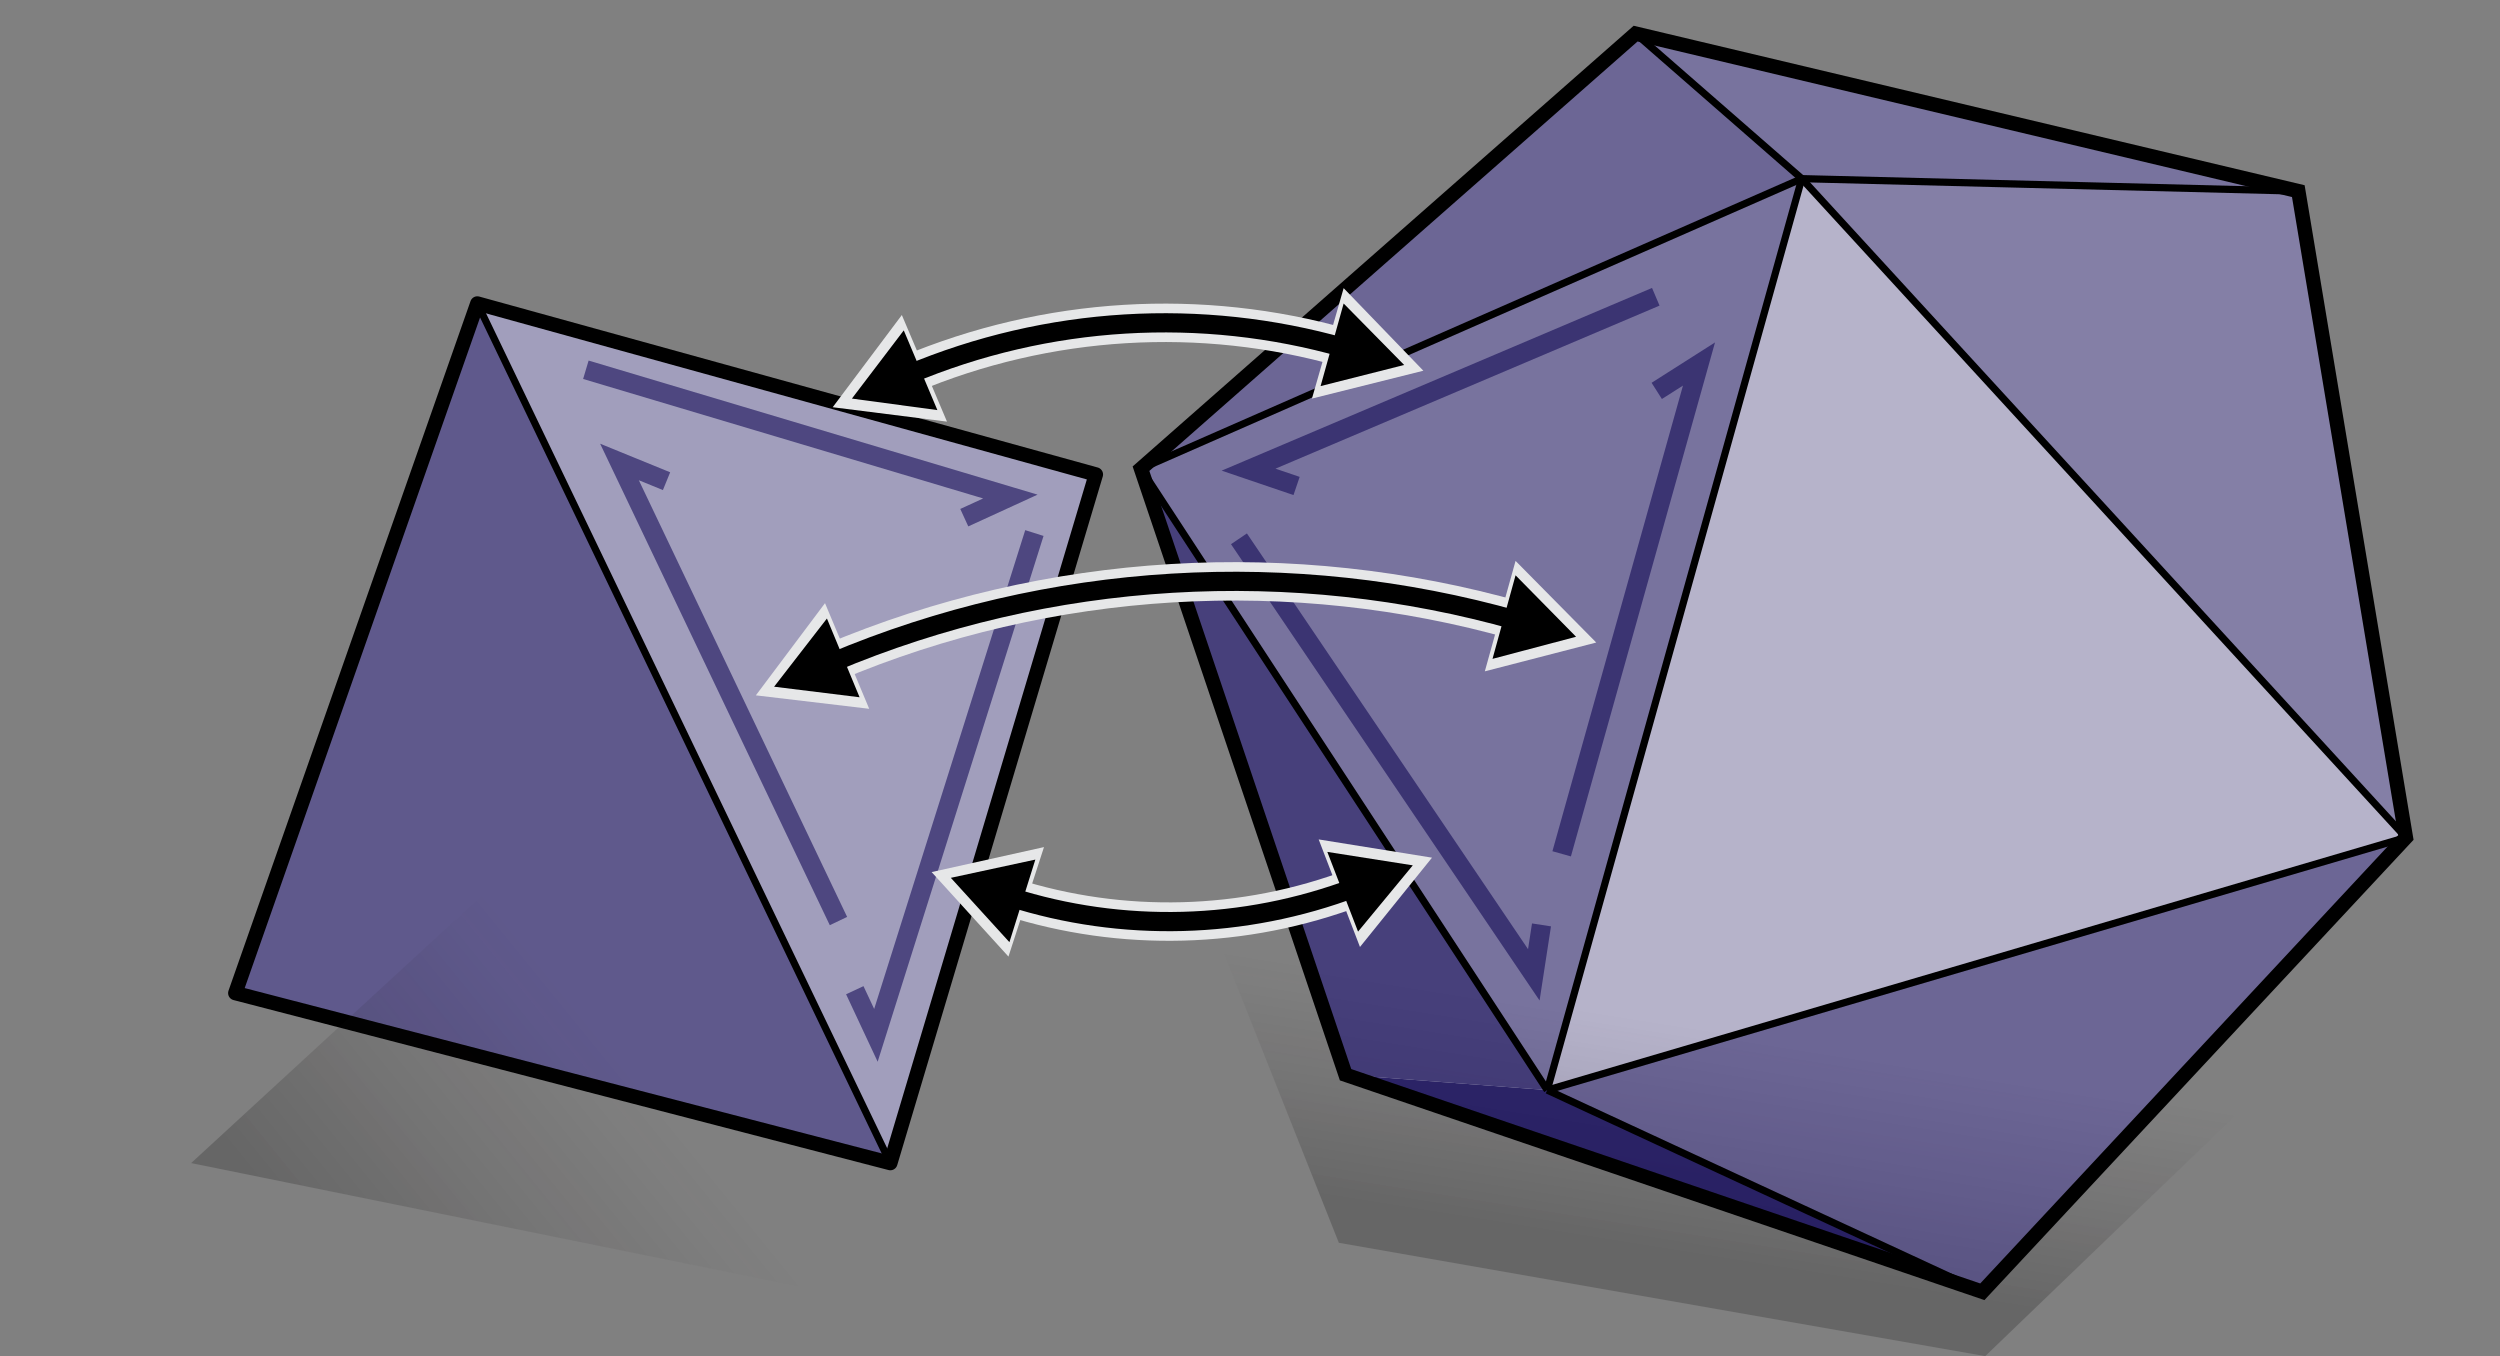 <?xml version="1.0" encoding="utf-8"?>
<!-- Generator: Adobe Illustrator 27.2.0, SVG Export Plug-In . SVG Version: 6.00 Build 0)  -->
<svg version="1.1" id="Layer_1" xmlns="http://www.w3.org/2000/svg" xmlns:xlink="http://www.w3.org/1999/xlink" x="0px" y="0px"
	 viewBox="0 0 260.3 141.2" style="enable-background:new 0 0 260.3 141.2;" xml:space="preserve">
<rect x="0" y="0" width="260.3" height="141.2" fill="#808080" stroke="none"/>
<style type="text/css">
	.st0{display:none;fill:none;stroke:#000000;stroke-width:0.54;stroke-miterlimit:10;}
	.st1{fill:#FFFFFF;}
	.st2{opacity:0.2;fill:url(#SVGID_1_);}
	.st3{opacity:0.3;fill:#0A014F;}
	.st4{opacity:0.5;fill:#0A014F;}
	.st5{opacity:0.55;fill:#0A014F;}
	.st6{opacity:0.6;fill:#0A014F;}
	.st7{opacity:0.75;fill:#0A014F;}
	.st8{opacity:0.85;fill:#0A014F;}
	.st9{fill:none;stroke:#000000;stroke-width:1.5;stroke-miterlimit:10;}
	.st10{fill:none;stroke:#000000;stroke-width:0.75;stroke-miterlimit:10;}
	.st11{opacity:0.38;fill:#0A014F;}
	.st12{opacity:0.65;fill:#0A014F;}
	.st13{fill:none;stroke:#000000;stroke-width:1.5;stroke-linejoin:round;stroke-miterlimit:10;}
	.st14{fill:none;stroke:#000000;stroke-width:0.75;stroke-linejoin:round;stroke-miterlimit:10;}
	.st15{opacity:0.2;fill:url(#SVGID_00000101790306965809125100000002468428983970002363_);}
	.st16{opacity:0.55;fill:none;stroke:#0A014F;stroke-width:2;stroke-miterlimit:10;}
	.st17{fill:none;stroke:#E6E7E8;stroke-width:4;stroke-miterlimit:10;}
	.st18{fill:#E6E7E8;}
	.st19{fill:none;stroke:#000000;stroke-width:2;stroke-miterlimit:10;}
</style>
<line class="st0" x1="23.2" y1="111.9" x2="44.3" y2="113.5"/>
<g>
	<polygon class="st1" points="170.3,3.5 118.8,48.8 140.1,111.9 206.4,134.5 250.5,87.2 239.3,19.9 	"/>
	<linearGradient id="SVGID_1_" gradientUnits="userSpaceOnUse" x1="185.862" y1="65.524" x2="175.464" y2="130.515">
		<stop  offset="0.644" style="stop-color:#231F20;stop-opacity:0"/>
		<stop  offset="1" style="stop-color:#000000"/>
	</linearGradient>
	<polygon class="st2" points="121.3,83.8 157.1,61.8 209.4,69.3 240.6,108.6 206.7,141.2 139.4,129.4 	"/>
	<g>
		<polygon class="st3" points="187.6,18.6 161.1,113.5 250.5,87.2 		"/>
		<polygon class="st4" points="187.6,18.6 250.5,87.2 239.3,19.9 		"/>
		<polygon class="st5" points="187.6,18.6 239.3,19.9 170.3,3.5 		"/>
		<polygon class="st5" points="187.6,18.6 118.8,48.8 161.1,113.5 		"/>
		<polygon class="st6" points="187.6,18.6 170.3,3.5 118.8,48.8 		"/>
		<polygon class="st7" points="118.8,48.8 140.1,111.9 161.1,113.5 		"/>
		<polygon class="st6" points="161.1,113.5 206.4,134.5 250.5,87.2 		"/>
		<polygon class="st8" points="140.1,111.9 206.4,134.5 161.1,113.5 		"/>
	</g>
	<polygon class="st9" points="170.3,3.5 118.8,48.8 140.1,111.9 206.4,134.5 250.5,87.2 239.3,19.9 	"/>
	<g>
		<line class="st10" x1="187.6" y1="18.6" x2="250.5" y2="87.2"/>
		<line class="st10" x1="161.1" y1="113.5" x2="187.6" y2="18.6"/>
		<line class="st10" x1="187.6" y1="18.6" x2="170.3" y2="3.5"/>
		<line class="st10" x1="187.6" y1="18.6" x2="118.8" y2="48.8"/>
		<line class="st10" x1="161.1" y1="113.5" x2="118.8" y2="48.8"/>
		<line class="st10" x1="161.1" y1="113.5" x2="206.4" y2="134.5"/>
		<line class="st10" x1="161.1" y1="113.5" x2="250.5" y2="87.2"/>
		<line class="st10" x1="187.6" y1="18.6" x2="239.3" y2="19.9"/>
	</g>
</g>
<polygon class="st1" points="114.1,49.4 92.7,121.1 24.5,103.4 49.7,31.6 "/>
<polygon class="st11" points="114.1,49.4 92.7,121.1 49.7,31.6 "/>
<polygon class="st12" points="92.7,121.1 24.5,103.4 49.7,31.6 "/>
<polygon class="st13" points="114.1,49.4 92.7,121.1 24.5,103.4 49.7,31.6 "/>
<line class="st14" x1="92.7" y1="121.1" x2="49.7" y2="31.6"/>
<linearGradient id="SVGID_00000141414201529664210990000002493448405812440199_" gradientUnits="userSpaceOnUse" x1="122.937" y1="75.829" x2="42.019" y2="141.569">
	<stop  offset="0.644" style="stop-color:#231F20;stop-opacity:0"/>
	<stop  offset="1" style="stop-color:#000000"/>
</linearGradient>
<polygon style="opacity:0.2;fill:url(#SVGID_00000141414201529664210990000002493448405812440199_);" points="58.6,85.5 19.9,121.1 
	99.7,137.3 124.1,94.7 "/>
<polyline class="st16" points="162.6,88.9 176.9,37.9 172.5,40.7 "/>
<polyline class="st16" points="172.4,30.9 130,48.9 135,50.6 "/>
<polyline class="st16" points="129,56.1 159.7,101.5 160.5,96.3 "/>
<g>
	<polyline class="st16" points="87.3,95.9 64.5,48.1 69.4,50.1 	"/>
	<polyline class="st16" points="61,38.5 105.2,51.7 100.4,53.9 	"/>
	<polyline class="st16" points="107.7,55.5 91.2,107.8 89,103.1 	"/>
</g>
<g>
	<g>
		<path class="st17" d="M94.6,39c14.5-6.1,30.5-7,45.3-2.8"/>
		<g>
			<polygon class="st18" points="98.6,43.9 86.7,42.4 93.9,32.8 			"/>
		</g>
		<g>
			<polygon class="st18" points="136.6,41.5 148.2,38.6 139.9,30 			"/>
		</g>
	</g>
	<g>
		<path class="st19" d="M94.6,39c14.5-6.1,30.5-7,45.3-2.8"/>
		<g>
			<polygon points="97.6,42.7 88.7,41.5 94.1,34.4 			"/>
		</g>
		<g>
			<polygon points="137.5,40.2 146.2,38 139.9,31.6 			"/>
		</g>
	</g>
</g>
<g>
	<g>
		<path class="st17" d="M86.6,69c22.7-9.6,48-11,71.3-4.4"/>
		<g>
			<polygon class="st18" points="90.5,73.8 78.7,72.4 85.9,62.8 			"/>
		</g>
		<g>
			<polygon class="st18" points="154.6,69.9 166.2,66.9 157.8,58.4 			"/>
		</g>
	</g>
	<g>
		<path class="st19" d="M86.6,69c22.7-9.6,48-11,71.3-4.4"/>
		<g>
			<polygon points="89.5,72.6 80.6,71.5 86.1,64.4 			"/>
		</g>
		<g>
			<polygon points="155.4,68.6 164.1,66.3 157.8,59.9 			"/>
		</g>
	</g>
</g>
<g>
	<g>
		<path class="st17" d="M141.1,92.4c-11.6,4.4-24.3,4.7-35.9,1"/>
		<g>
			<polygon class="st18" points="137.3,87.4 149.1,89.3 141.6,98.6 			"/>
		</g>
		<g>
			<polygon class="st18" points="108.7,88.2 97,90.8 105,99.6 			"/>
		</g>
	</g>
	<g>
		<path class="st19" d="M141.1,92.4c-11.6,4.4-24.3,4.7-35.9,1"/>
		<g>
			<polygon points="138.2,88.7 147.1,90.1 141.4,97 			"/>
		</g>
		<g>
			<polygon points="107.8,89.5 99,91.4 105.1,98.1 			"/>
		</g>
	</g>
</g>
</svg>
